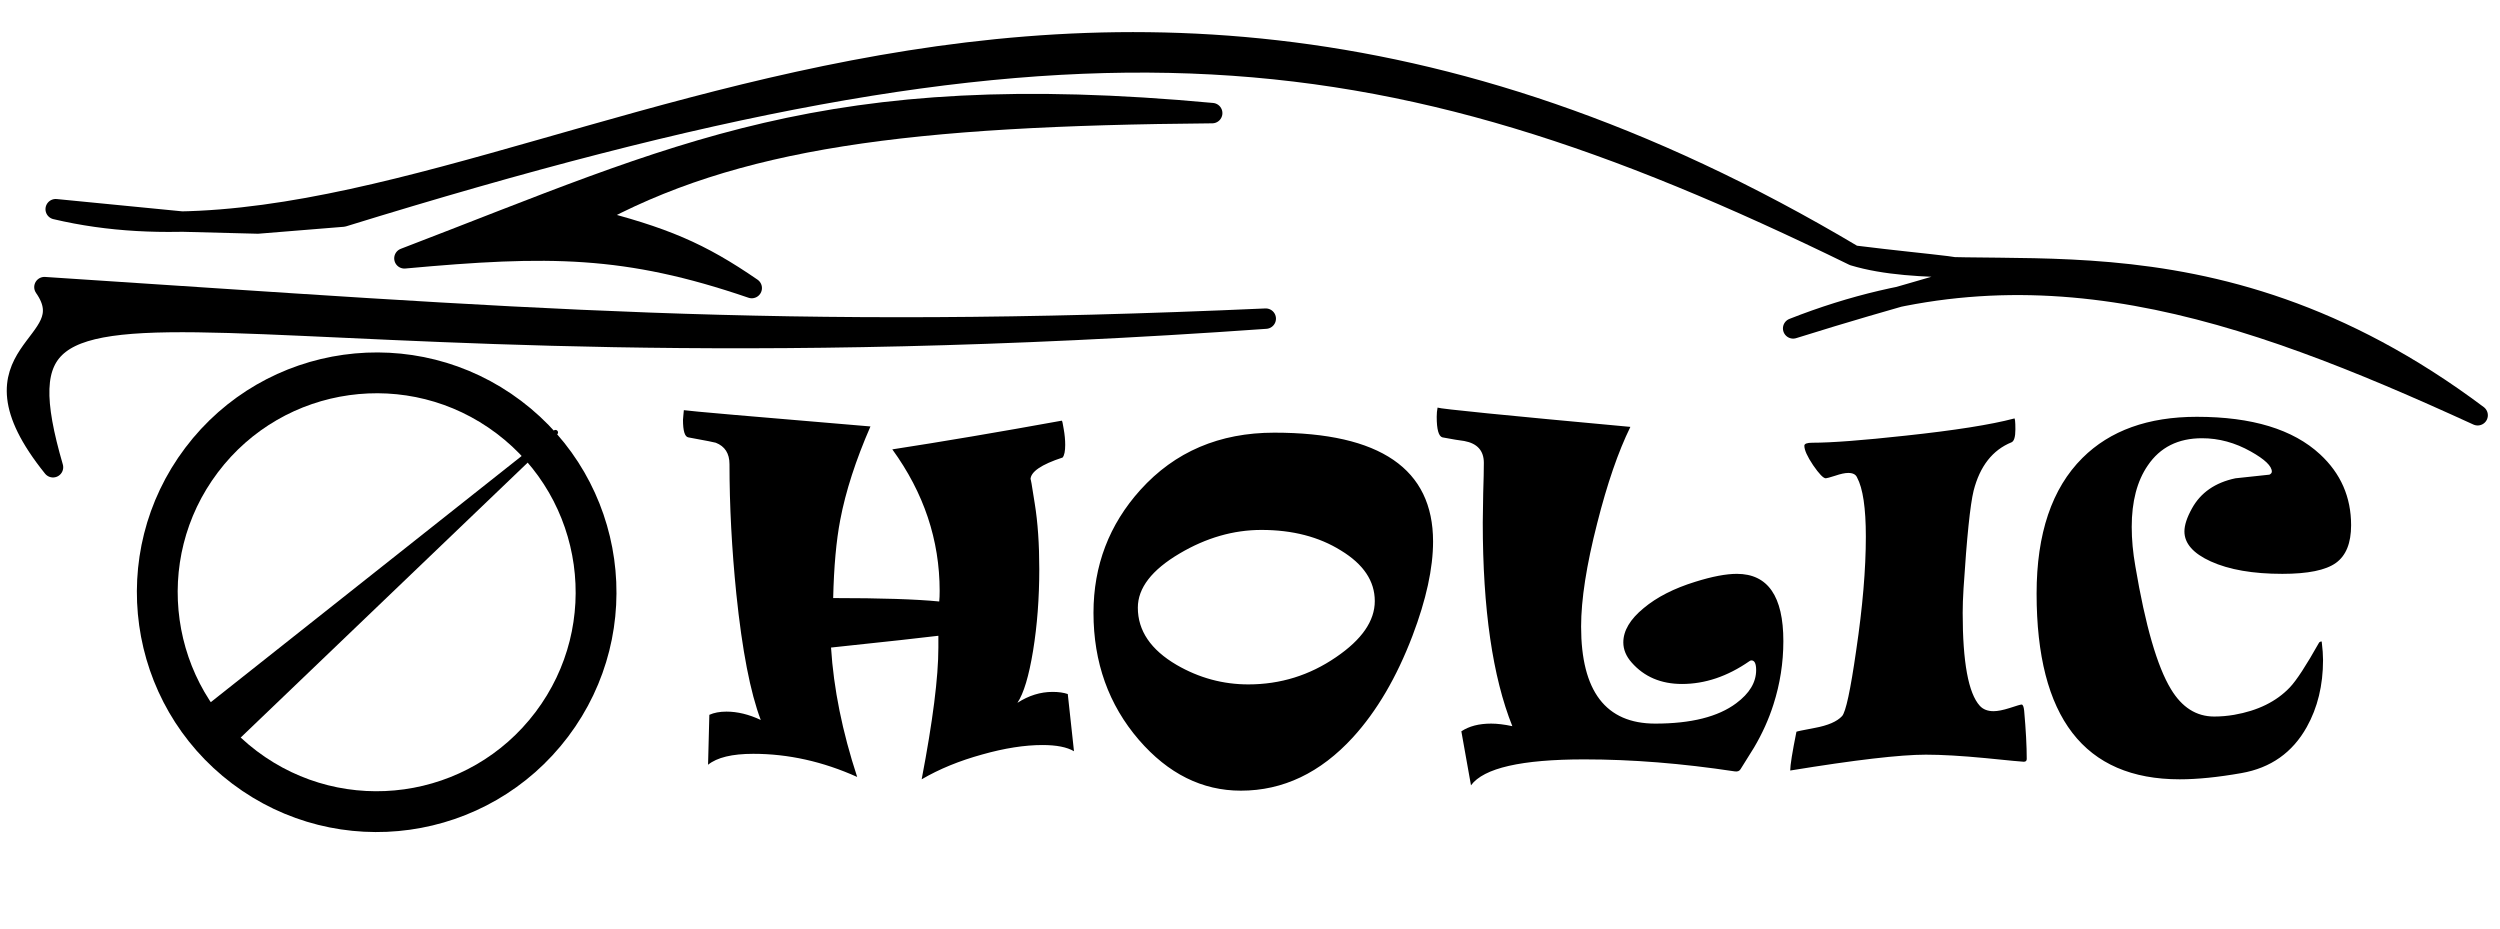 <svg width="490" height="182" viewBox="0 0 490 182" fill="none" xmlns="http://www.w3.org/2000/svg">
<g id="BODY">
<g id="Vector 1">
<path d="M35.695 43.43C27.226 43.618 18.978 42.909 10.913 41.002L35.695 43.43C115.072 41.663 213.832 -38.937 363.318 50.094C372.908 51.29 379.555 51.864 383.13 52.396C408.535 52.939 444.095 50.245 485.62 81.392C446.048 63.268 410.631 50.313 372.128 58.184C366.791 59.718 359.914 61.717 351.455 64.368C358.468 61.603 365.346 59.571 372.128 58.184C386.097 54.17 389.517 53.348 383.13 52.396C375.597 52.235 368.957 51.79 363.318 50.094C268.841 3.916 210.026 -1.67 67.239 42.455L50.517 43.812L35.695 43.43Z" fill="black"/>
<path d="M363.318 50.094C197.884 -48.435 94.576 60.792 10.913 41.002L35.695 43.43L50.517 43.812L67.239 42.455C210.026 -1.67 268.841 3.916 363.318 50.094ZM363.318 50.094C387.971 57.511 431.782 41.01 485.62 81.392C439.077 60.075 398.283 45.91 351.455 64.368C394.446 50.897 396.584 54.244 363.318 50.094Z" stroke="black" stroke-width="4" stroke-linecap="round" stroke-linejoin="round"/>
</g>
<path id="Vector 2" d="M237.593 22.172C161.758 15.129 133.193 29.989 79.264 50.637C107.475 48.057 122.716 48.029 147.343 56.462C137.168 49.47 130.161 46.479 115.436 42.755C144.027 26.878 178.25 22.675 237.593 22.172Z" fill="black" stroke="black" stroke-width="4" stroke-linecap="round" stroke-linejoin="round"/>
<path id="Vector 3" d="M10.39 91.583C-8.293 68.383 16.931 68.017 8.706 56.276C102.096 62.379 151.939 66.753 248.089 62.453C38.197 77.381 -4.594 39.997 10.39 91.583Z" fill="black" stroke="black" stroke-width="4" stroke-linecap="round" stroke-linejoin="round"/>
</g>
<path id="HOLIC" d="M210.502 147.244C209.13 146.432 207.073 146.026 204.329 146.026C200.83 146.026 196.896 146.642 192.529 147.874C188.05 149.106 184.089 150.729 180.646 152.745C182.829 141.351 183.921 132.743 183.921 126.92V124.61C181.009 124.974 173.997 125.744 162.883 126.92C163.387 134.954 165.094 143.409 168.006 152.283C161.287 149.26 154.498 147.748 147.64 147.748C143.496 147.748 140.543 148.462 138.779 149.89L139.031 140.105C139.955 139.686 141.075 139.476 142.391 139.476C144.546 139.476 146.786 140.021 149.109 141.113C147.066 135.738 145.47 127.508 144.322 116.422C143.426 107.576 142.979 99.093 142.979 90.975C142.979 88.875 142.083 87.475 140.291 86.775C140.207 86.719 138.415 86.37 134.916 85.726C134.216 85.614 133.866 84.466 133.866 82.282C133.866 82.058 133.894 81.722 133.95 81.274C134.006 80.799 134.034 80.505 134.034 80.393C135.014 80.561 147.206 81.624 170.609 83.584C167.726 90.191 165.752 96.294 164.688 101.893C163.905 105.98 163.443 111.089 163.303 117.22C172.653 117.22 179.582 117.444 184.089 117.892C184.145 117.332 184.173 116.646 184.173 115.834C184.173 105.84 181.079 96.588 174.893 88.077C184.691 86.565 195.763 84.69 208.108 82.45C208.192 82.45 208.318 82.996 208.486 84.088C208.682 85.18 208.78 86.216 208.78 87.195C208.78 88.427 208.612 89.253 208.276 89.673C204.077 91.045 201.978 92.486 201.978 93.998C201.978 93.494 202.257 95.076 202.817 98.743C203.405 102.382 203.699 106.652 203.699 111.551C203.699 117.234 203.293 122.567 202.481 127.55C201.67 132.505 200.648 135.906 199.416 137.754C201.628 136.326 203.923 135.612 206.303 135.612C207.479 135.612 208.472 135.752 209.284 136.032L210.502 147.244ZM280.881 106.134C280.881 111.369 279.537 117.528 276.85 124.61C273.742 132.757 269.851 139.392 265.176 144.515C258.793 151.485 251.472 154.971 243.214 154.971C235.627 154.971 228.965 151.653 223.226 145.019C217.291 138.132 214.323 129.831 214.323 120.117C214.323 110.851 217.389 102.816 223.52 96.014C230.266 88.539 239.015 84.802 249.765 84.802C270.509 84.802 280.881 91.912 280.881 106.134ZM269.459 117.808C269.459 113.888 267.247 110.585 262.824 107.897C258.513 105.21 253.32 103.866 247.245 103.866C241.758 103.866 236.411 105.406 231.204 108.485C225.745 111.705 223.016 115.246 223.016 119.109C223.016 123.617 225.549 127.354 230.616 130.321C235.011 132.869 239.701 134.143 244.684 134.143C250.954 134.143 256.679 132.365 261.858 128.81C266.925 125.366 269.459 121.699 269.459 117.808ZM349.538 125.66C349.538 129.887 348.894 134.017 347.606 138.048C346.683 140.959 345.409 143.787 343.785 146.53C342.889 147.93 342.007 149.344 341.14 150.771C340.916 151.135 340.538 151.275 340.006 151.191C329.676 149.624 319.85 148.84 310.527 148.84C298.21 148.84 290.805 150.534 288.313 153.921L286.424 143.339C287.936 142.331 289.881 141.827 292.261 141.827C293.465 141.827 294.85 141.995 296.418 142.331C292.555 132.673 290.623 119.375 290.623 102.438C290.623 101.179 290.651 99.261 290.707 96.686C290.791 94.082 290.833 92.094 290.833 90.723C290.833 88.343 289.559 86.915 287.012 86.439C286.088 86.328 284.66 86.09 282.729 85.726C281.973 85.53 281.595 84.186 281.595 81.694C281.595 81.05 281.651 80.449 281.763 79.889C282.295 80.141 294.892 81.4 319.556 83.668C317.176 88.511 315.007 94.81 313.047 102.564C310.947 110.767 309.897 117.514 309.897 122.805C309.897 135.486 314.741 141.827 324.427 141.827C331.453 141.827 336.744 140.497 340.3 137.838C342.903 135.906 344.205 133.737 344.205 131.329C344.205 130.069 343.897 129.439 343.281 129.439C343.141 129.439 343.001 129.495 342.861 129.607C338.578 132.575 334.183 134.059 329.676 134.059C325.561 134.059 322.271 132.659 319.808 129.859C318.716 128.628 318.17 127.312 318.17 125.912C318.17 123.617 319.5 121.377 322.159 119.193C324.735 117.038 328.108 115.316 332.279 114.028C335.583 112.993 338.298 112.475 340.426 112.475C346.501 112.475 349.538 116.87 349.538 125.66ZM397.241 148.756C397.241 149.12 397.045 149.302 396.653 149.302C396.345 149.302 393.84 149.064 389.137 148.588C384.462 148.14 380.57 147.916 377.463 147.916C372.424 147.916 363.563 148.952 350.882 151.023C350.882 149.988 351.288 147.454 352.1 143.423C352.128 143.367 353.331 143.115 355.711 142.667C358.286 142.191 360.064 141.421 361.044 140.357C361.772 139.574 362.696 135.276 363.815 127.466C365.075 118.983 365.705 111.551 365.705 105.168C365.705 99.569 365.131 95.706 363.983 93.578C363.731 92.99 363.158 92.696 362.262 92.696C361.618 92.696 360.764 92.878 359.7 93.242C358.636 93.578 358.021 93.746 357.853 93.746C357.377 93.746 356.551 92.892 355.375 91.185C354.227 89.477 353.653 88.203 353.653 87.363C353.653 86.971 354.171 86.775 355.207 86.775C358.958 86.775 365.047 86.314 373.474 85.39C383.132 84.354 390.229 83.234 394.764 82.03C394.932 81.862 395.016 82.576 395.016 84.172C395.016 85.628 394.764 86.467 394.26 86.691C390.536 88.203 388.059 91.367 386.827 96.182C386.155 98.925 385.497 105.308 384.854 115.33C384.742 117.15 384.686 118.745 384.686 120.117C384.686 129.803 385.805 135.878 388.045 138.342C388.689 139.042 389.585 139.392 390.732 139.392C391.544 139.392 392.608 139.182 393.924 138.762C395.268 138.314 396.037 138.09 396.233 138.09C396.485 138.09 396.653 138.496 396.737 139.308C397.073 143.087 397.241 146.236 397.241 148.756ZM460.817 102.942C460.817 106.442 459.824 108.905 457.836 110.333C455.848 111.761 452.349 112.475 447.338 112.475C441.571 112.475 436.896 111.663 433.312 110.039C429.869 108.471 428.147 106.512 428.147 104.16C428.147 102.928 428.637 101.431 429.617 99.667C431.325 96.56 434.166 94.586 438.142 93.746C440.381 93.522 442.607 93.284 444.818 93.032C445.126 92.864 445.28 92.668 445.28 92.444C445.28 91.353 443.909 90.037 441.165 88.497C438.086 86.761 434.894 85.894 431.591 85.894C426.916 85.894 423.374 87.671 420.967 91.227C418.867 94.278 417.817 98.295 417.817 103.278C417.817 105.742 418.055 108.317 418.531 111.005C420.491 122.623 422.814 130.643 425.502 135.066C427.658 138.65 430.485 140.441 433.984 140.441C435.272 140.441 436.574 140.329 437.89 140.105C442.537 139.294 446.176 137.502 448.808 134.73C450.095 133.387 452.013 130.447 454.561 125.912C454.896 125.688 455.064 125.66 455.064 125.828C455.232 127.2 455.316 128.376 455.316 129.355C455.316 134.311 454.253 138.692 452.125 142.499C449.326 147.51 445.056 150.52 439.317 151.527C434.726 152.339 430.695 152.745 427.224 152.745C408.523 152.745 399.173 140.609 399.173 116.338C399.173 104.58 402.168 95.72 408.159 89.757C413.562 84.382 421.037 81.694 430.583 81.694C441.389 81.694 449.438 84.144 454.729 89.043C458.788 92.794 460.817 97.427 460.817 102.942Z" fill="black"/>
<g id="wheel">
<circle id="Ellipse 1" cx="73.828" cy="116.081" r="43" transform="rotate(-52.959 73.828 116.081)" stroke="black" stroke-width="8"/>
<path id="Vector 4" d="M108.871 84.765L43.88 147.024L38 140.886L108.871 84.765Z" fill="black" stroke="black" stroke-linejoin="round"/>
</g>
</svg>
